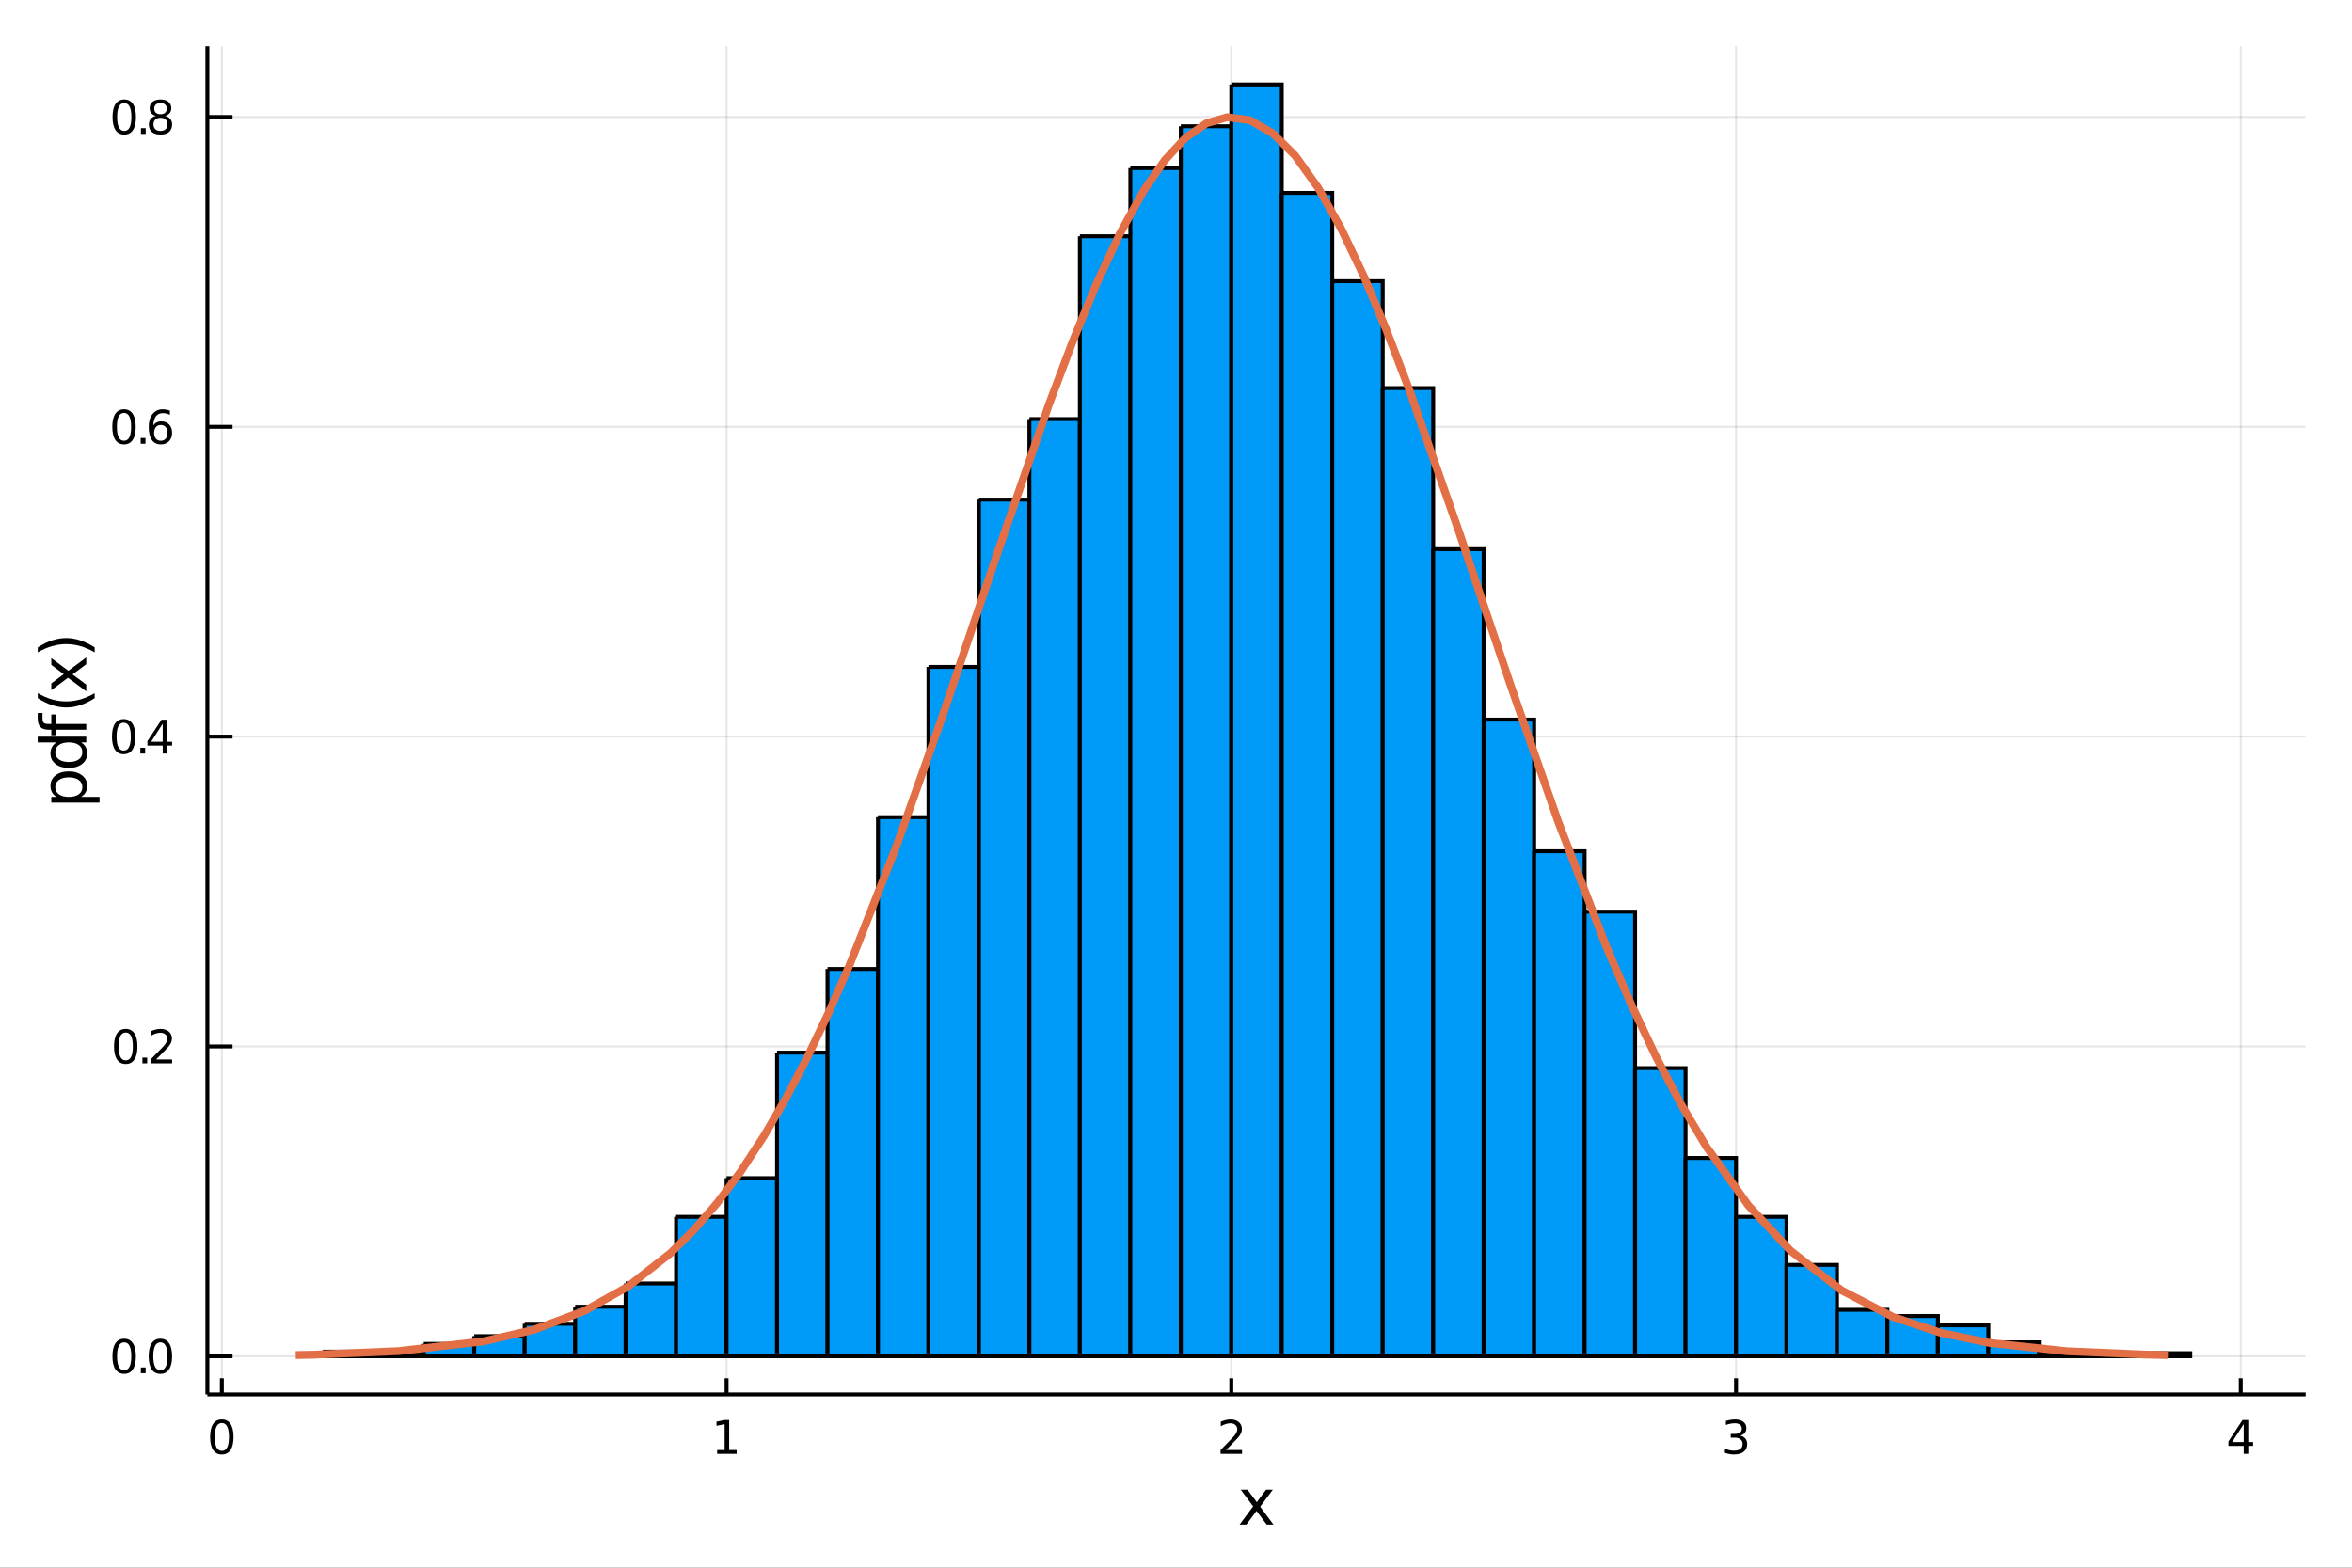<?xml version="1.0" encoding="utf-8"?>
<svg xmlns="http://www.w3.org/2000/svg" xmlns:xlink="http://www.w3.org/1999/xlink" width="600" height="400" viewBox="0 0 2400 1600">
<rect x="0" y="0" width="2400" height="1600" fill="#333333" stroke="none"/>
<defs>
  <clipPath id="clip550">
    <rect x="0" y="0" width="2400" height="1600"/>
  </clipPath>
</defs>
<path clip-path="url(#clip550)" d="
M0 1600 L2400 1600 L2400 0 L0 0  Z
  " fill="#ffffff" fill-rule="evenodd" fill-opacity="1"/>
<defs>
  <clipPath id="clip551">
    <rect x="480" y="0" width="1681" height="1600"/>
  </clipPath>
</defs>
<path clip-path="url(#clip550)" d="
M211.602 1423.18 L2352.76 1423.18 L2352.76 47.244 L211.602 47.244  Z
  " fill="#ffffff" fill-rule="evenodd" fill-opacity="1"/>
<defs>
  <clipPath id="clip552">
    <rect x="211" y="47" width="2142" height="1377"/>
  </clipPath>
</defs>
<polyline clip-path="url(#clip552)" style="stroke:#000000; stroke-width:2; stroke-opacity:0.1; fill:none" points="
  226.363,1423.18 226.363,47.244 
  "/>
<polyline clip-path="url(#clip552)" style="stroke:#000000; stroke-width:2; stroke-opacity:0.1; fill:none" points="
  741.395,1423.18 741.395,47.244 
  "/>
<polyline clip-path="url(#clip552)" style="stroke:#000000; stroke-width:2; stroke-opacity:0.1; fill:none" points="
  1256.43,1423.18 1256.43,47.244 
  "/>
<polyline clip-path="url(#clip552)" style="stroke:#000000; stroke-width:2; stroke-opacity:0.1; fill:none" points="
  1771.46,1423.18 1771.46,47.244 
  "/>
<polyline clip-path="url(#clip552)" style="stroke:#000000; stroke-width:2; stroke-opacity:0.1; fill:none" points="
  2286.49,1423.18 2286.49,47.244 
  "/>
<polyline clip-path="url(#clip550)" style="stroke:#000000; stroke-width:4; stroke-opacity:1; fill:none" points="
  211.602,1423.18 2352.76,1423.18 
  "/>
<polyline clip-path="url(#clip550)" style="stroke:#000000; stroke-width:4; stroke-opacity:1; fill:none" points="
  226.363,1423.18 226.363,1406.67 
  "/>
<polyline clip-path="url(#clip550)" style="stroke:#000000; stroke-width:4; stroke-opacity:1; fill:none" points="
  741.395,1423.18 741.395,1406.67 
  "/>
<polyline clip-path="url(#clip550)" style="stroke:#000000; stroke-width:4; stroke-opacity:1; fill:none" points="
  1256.43,1423.18 1256.43,1406.67 
  "/>
<polyline clip-path="url(#clip550)" style="stroke:#000000; stroke-width:4; stroke-opacity:1; fill:none" points="
  1771.46,1423.18 1771.46,1406.67 
  "/>
<polyline clip-path="url(#clip550)" style="stroke:#000000; stroke-width:4; stroke-opacity:1; fill:none" points="
  2286.49,1423.18 2286.49,1406.67 
  "/>
<path clip-path="url(#clip550)" d="M 0 0 M226.363 1452.37 Q222.752 1452.37 220.923 1455.94 Q219.118 1459.48 219.118 1466.61 Q219.118 1473.71 220.923 1477.28 Q222.752 1480.82 226.363 1480.82 Q229.997 1480.82 231.803 1477.28 Q233.632 1473.71 233.632 1466.61 Q233.632 1459.48 231.803 1455.94 Q229.997 1452.37 226.363 1452.37 M226.363 1448.67 Q232.173 1448.67 235.229 1453.27 Q238.308 1457.86 238.308 1466.61 Q238.308 1475.33 235.229 1479.94 Q232.173 1484.52 226.363 1484.52 Q220.553 1484.52 217.474 1479.94 Q214.419 1475.33 214.419 1466.61 Q214.419 1457.86 217.474 1453.27 Q220.553 1448.67 226.363 1448.67 Z" fill="#000000" fill-rule="evenodd" fill-opacity="1" /><path clip-path="url(#clip550)" d="M 0 0 M731.777 1479.92 L739.416 1479.92 L739.416 1453.55 L731.106 1455.22 L731.106 1450.96 L739.37 1449.29 L744.046 1449.29 L744.046 1479.92 L751.685 1479.92 L751.685 1483.85 L731.777 1483.85 L731.777 1479.92 Z" fill="#000000" fill-rule="evenodd" fill-opacity="1" /><path clip-path="url(#clip550)" d="M 0 0 M1251.08 1479.92 L1267.4 1479.92 L1267.4 1483.85 L1245.46 1483.85 L1245.46 1479.92 Q1248.12 1477.16 1252.7 1472.53 Q1257.31 1467.88 1258.49 1466.54 Q1260.73 1464.01 1261.61 1462.28 Q1262.52 1460.52 1262.52 1458.83 Q1262.52 1456.07 1260.57 1454.34 Q1258.65 1452.6 1255.55 1452.6 Q1253.35 1452.6 1250.9 1453.37 Q1248.46 1454.13 1245.69 1455.68 L1245.69 1450.96 Q1248.51 1449.82 1250.96 1449.25 Q1253.42 1448.67 1255.46 1448.67 Q1260.83 1448.67 1264.02 1451.35 Q1267.21 1454.04 1267.21 1458.53 Q1267.21 1460.66 1266.4 1462.58 Q1265.62 1464.48 1263.51 1467.07 Q1262.93 1467.74 1259.83 1470.96 Q1256.73 1474.15 1251.08 1479.92 Z" fill="#000000" fill-rule="evenodd" fill-opacity="1" /><path clip-path="url(#clip550)" d="M 0 0 M1775.71 1465.22 Q1779.06 1465.94 1780.94 1468.2 Q1782.84 1470.47 1782.84 1473.81 Q1782.84 1478.92 1779.32 1481.72 Q1775.8 1484.52 1769.32 1484.52 Q1767.14 1484.52 1764.83 1484.08 Q1762.54 1483.67 1760.08 1482.81 L1760.08 1478.3 Q1762.03 1479.43 1764.34 1480.01 Q1766.66 1480.59 1769.18 1480.59 Q1773.58 1480.59 1775.87 1478.85 Q1778.18 1477.12 1778.18 1473.81 Q1778.18 1470.75 1776.03 1469.04 Q1773.9 1467.3 1770.08 1467.3 L1766.05 1467.3 L1766.05 1463.46 L1770.27 1463.46 Q1773.72 1463.46 1775.55 1462.09 Q1777.37 1460.7 1777.37 1458.11 Q1777.37 1455.45 1775.48 1454.04 Q1773.6 1452.6 1770.08 1452.6 Q1768.16 1452.6 1765.96 1453.02 Q1763.76 1453.44 1761.12 1454.31 L1761.12 1450.15 Q1763.79 1449.41 1766.1 1449.04 Q1768.44 1448.67 1770.5 1448.67 Q1775.82 1448.67 1778.92 1451.1 Q1782.03 1453.5 1782.03 1457.63 Q1782.03 1460.5 1780.38 1462.49 Q1778.74 1464.45 1775.71 1465.22 Z" fill="#000000" fill-rule="evenodd" fill-opacity="1" /><path clip-path="url(#clip550)" d="M 0 0 M2289.5 1453.37 L2277.7 1471.81 L2289.5 1471.81 L2289.5 1453.37 M2288.27 1449.29 L2294.15 1449.29 L2294.15 1471.81 L2299.08 1471.81 L2299.08 1475.7 L2294.15 1475.7 L2294.15 1483.85 L2289.5 1483.85 L2289.5 1475.7 L2273.9 1475.7 L2273.9 1471.19 L2288.27 1449.29 Z" fill="#000000" fill-rule="evenodd" fill-opacity="1" /><path clip-path="url(#clip550)" d="M 0 0 M1298.79 1520.4 L1285.9 1537.74 L1299.46 1556.04 L1292.56 1556.04 L1282.18 1542.04 L1271.8 1556.04 L1264.9 1556.04 L1278.74 1537.39 L1266.07 1520.4 L1272.98 1520.4 L1282.43 1533.1 L1291.89 1520.4 L1298.79 1520.4 Z" fill="#000000" fill-rule="evenodd" fill-opacity="1" /><polyline clip-path="url(#clip552)" style="stroke:#000000; stroke-width:2; stroke-opacity:0.1; fill:none" points="
  211.602,1384.24 2352.76,1384.24 
  "/>
<polyline clip-path="url(#clip552)" style="stroke:#000000; stroke-width:2; stroke-opacity:0.1; fill:none" points="
  211.602,1068.03 2352.76,1068.03 
  "/>
<polyline clip-path="url(#clip552)" style="stroke:#000000; stroke-width:2; stroke-opacity:0.1; fill:none" points="
  211.602,751.813 2352.76,751.813 
  "/>
<polyline clip-path="url(#clip552)" style="stroke:#000000; stroke-width:2; stroke-opacity:0.1; fill:none" points="
  211.602,435.601 2352.76,435.601 
  "/>
<polyline clip-path="url(#clip552)" style="stroke:#000000; stroke-width:2; stroke-opacity:0.1; fill:none" points="
  211.602,119.388 2352.76,119.388 
  "/>
<polyline clip-path="url(#clip550)" style="stroke:#000000; stroke-width:4; stroke-opacity:1; fill:none" points="
  211.602,1423.18 211.602,47.244 
  "/>
<polyline clip-path="url(#clip550)" style="stroke:#000000; stroke-width:4; stroke-opacity:1; fill:none" points="
  211.602,1384.24 237.296,1384.24 
  "/>
<polyline clip-path="url(#clip550)" style="stroke:#000000; stroke-width:4; stroke-opacity:1; fill:none" points="
  211.602,1068.03 237.296,1068.03 
  "/>
<polyline clip-path="url(#clip550)" style="stroke:#000000; stroke-width:4; stroke-opacity:1; fill:none" points="
  211.602,751.813 237.296,751.813 
  "/>
<polyline clip-path="url(#clip550)" style="stroke:#000000; stroke-width:4; stroke-opacity:1; fill:none" points="
  211.602,435.601 237.296,435.601 
  "/>
<polyline clip-path="url(#clip550)" style="stroke:#000000; stroke-width:4; stroke-opacity:1; fill:none" points="
  211.602,119.388 237.296,119.388 
  "/>
<path clip-path="url(#clip550)" d="M 0 0 M126.691 1370.04 Q123.08 1370.04 121.251 1373.6 Q119.445 1377.14 119.445 1384.27 Q119.445 1391.38 121.251 1394.94 Q123.08 1398.49 126.691 1398.49 Q130.325 1398.49 132.13 1394.94 Q133.959 1391.38 133.959 1384.27 Q133.959 1377.14 132.13 1373.6 Q130.325 1370.04 126.691 1370.04 M126.691 1366.33 Q132.501 1366.33 135.556 1370.94 Q138.635 1375.52 138.635 1384.27 Q138.635 1393 135.556 1397.61 Q132.501 1402.19 126.691 1402.19 Q120.88 1402.19 117.802 1397.61 Q114.746 1393 114.746 1384.27 Q114.746 1375.52 117.802 1370.94 Q120.88 1366.33 126.691 1366.33 Z" fill="#000000" fill-rule="evenodd" fill-opacity="1" /><path clip-path="url(#clip550)" d="M 0 0 M143.704 1395.64 L148.589 1395.64 L148.589 1401.52 L143.704 1401.52 L143.704 1395.64 Z" fill="#000000" fill-rule="evenodd" fill-opacity="1" /><path clip-path="url(#clip550)" d="M 0 0 M163.658 1370.04 Q160.047 1370.04 158.218 1373.6 Q156.413 1377.14 156.413 1384.27 Q156.413 1391.38 158.218 1394.94 Q160.047 1398.49 163.658 1398.49 Q167.292 1398.49 169.098 1394.94 Q170.927 1391.38 170.927 1384.27 Q170.927 1377.14 169.098 1373.6 Q167.292 1370.04 163.658 1370.04 M163.658 1366.33 Q169.468 1366.33 172.524 1370.94 Q175.602 1375.52 175.602 1384.27 Q175.602 1393 172.524 1397.61 Q169.468 1402.19 163.658 1402.19 Q157.848 1402.19 154.769 1397.61 Q151.714 1393 151.714 1384.27 Q151.714 1375.52 154.769 1370.94 Q157.848 1366.33 163.658 1366.33 Z" fill="#000000" fill-rule="evenodd" fill-opacity="1" /><path clip-path="url(#clip550)" d="M 0 0 M128.288 1053.82 Q124.677 1053.82 122.848 1057.39 Q121.043 1060.93 121.043 1068.06 Q121.043 1075.17 122.848 1078.73 Q124.677 1082.27 128.288 1082.27 Q131.922 1082.27 133.728 1078.73 Q135.556 1075.17 135.556 1068.06 Q135.556 1060.93 133.728 1057.39 Q131.922 1053.82 128.288 1053.82 M128.288 1050.12 Q134.098 1050.12 137.154 1054.73 Q140.232 1059.31 140.232 1068.06 Q140.232 1076.79 137.154 1081.39 Q134.098 1085.98 128.288 1085.98 Q122.478 1085.98 119.399 1081.39 Q116.343 1076.79 116.343 1068.06 Q116.343 1059.31 119.399 1054.73 Q122.478 1050.12 128.288 1050.12 Z" fill="#000000" fill-rule="evenodd" fill-opacity="1" /><path clip-path="url(#clip550)" d="M 0 0 M145.302 1079.43 L150.186 1079.43 L150.186 1085.31 L145.302 1085.31 L145.302 1079.43 Z" fill="#000000" fill-rule="evenodd" fill-opacity="1" /><path clip-path="url(#clip550)" d="M 0 0 M159.283 1081.37 L175.602 1081.37 L175.602 1085.31 L153.658 1085.31 L153.658 1081.37 Q156.32 1078.62 160.903 1073.99 Q165.51 1069.33 166.69 1067.99 Q168.936 1065.47 169.815 1063.73 Q170.718 1061.97 170.718 1060.28 Q170.718 1057.53 168.774 1055.79 Q166.852 1054.06 163.751 1054.06 Q161.552 1054.06 159.098 1054.82 Q156.667 1055.58 153.89 1057.13 L153.89 1052.41 Q156.714 1051.28 159.167 1050.7 Q161.621 1050.12 163.658 1050.12 Q169.028 1050.12 172.223 1052.81 Q175.417 1055.49 175.417 1059.98 Q175.417 1062.11 174.607 1064.03 Q173.82 1065.93 171.714 1068.52 Q171.135 1069.19 168.033 1072.41 Q164.931 1075.61 159.283 1081.37 Z" fill="#000000" fill-rule="evenodd" fill-opacity="1" /><path clip-path="url(#clip550)" d="M 0 0 M126.205 737.612 Q122.593 737.612 120.765 741.177 Q118.959 744.718 118.959 751.848 Q118.959 758.954 120.765 762.519 Q122.593 766.061 126.205 766.061 Q129.839 766.061 131.644 762.519 Q133.473 758.954 133.473 751.848 Q133.473 744.718 131.644 741.177 Q129.839 737.612 126.205 737.612 M126.205 733.908 Q132.015 733.908 135.07 738.515 Q138.149 743.098 138.149 751.848 Q138.149 760.575 135.07 765.181 Q132.015 769.764 126.205 769.764 Q120.394 769.764 117.316 765.181 Q114.26 760.575 114.26 751.848 Q114.26 743.098 117.316 738.515 Q120.394 733.908 126.205 733.908 Z" fill="#000000" fill-rule="evenodd" fill-opacity="1" /><path clip-path="url(#clip550)" d="M 0 0 M143.218 763.214 L148.103 763.214 L148.103 769.093 L143.218 769.093 L143.218 763.214 Z" fill="#000000" fill-rule="evenodd" fill-opacity="1" /><path clip-path="url(#clip550)" d="M 0 0 M166.019 738.607 L154.214 757.056 L166.019 757.056 L166.019 738.607 M164.792 734.533 L170.672 734.533 L170.672 757.056 L175.602 757.056 L175.602 760.945 L170.672 760.945 L170.672 769.093 L166.019 769.093 L166.019 760.945 L150.417 760.945 L150.417 756.431 L164.792 734.533 Z" fill="#000000" fill-rule="evenodd" fill-opacity="1" /><path clip-path="url(#clip550)" d="M 0 0 M126.529 421.399 Q122.918 421.399 121.089 424.964 Q119.283 428.506 119.283 435.635 Q119.283 442.742 121.089 446.307 Q122.918 449.848 126.529 449.848 Q130.163 449.848 131.968 446.307 Q133.797 442.742 133.797 435.635 Q133.797 428.506 131.968 424.964 Q130.163 421.399 126.529 421.399 M126.529 417.696 Q132.339 417.696 135.394 422.302 Q138.473 426.885 138.473 435.635 Q138.473 444.362 135.394 448.969 Q132.339 453.552 126.529 453.552 Q120.718 453.552 117.64 448.969 Q114.584 444.362 114.584 435.635 Q114.584 426.885 117.64 422.302 Q120.718 417.696 126.529 417.696 Z" fill="#000000" fill-rule="evenodd" fill-opacity="1" /><path clip-path="url(#clip550)" d="M 0 0 M143.542 447.001 L148.427 447.001 L148.427 452.881 L143.542 452.881 L143.542 447.001 Z" fill="#000000" fill-rule="evenodd" fill-opacity="1" /><path clip-path="url(#clip550)" d="M 0 0 M164.075 433.737 Q160.927 433.737 159.075 435.89 Q157.246 438.043 157.246 441.793 Q157.246 445.519 159.075 447.695 Q160.927 449.848 164.075 449.848 Q167.223 449.848 169.052 447.695 Q170.903 445.519 170.903 441.793 Q170.903 438.043 169.052 435.89 Q167.223 433.737 164.075 433.737 M173.357 419.084 L173.357 423.344 Q171.598 422.51 169.792 422.071 Q168.01 421.631 166.251 421.631 Q161.621 421.631 159.167 424.756 Q156.737 427.881 156.39 434.2 Q157.755 432.186 159.815 431.121 Q161.876 430.033 164.352 430.033 Q169.561 430.033 172.57 433.205 Q175.602 436.353 175.602 441.793 Q175.602 447.117 172.454 450.334 Q169.306 453.552 164.075 453.552 Q158.079 453.552 154.908 448.969 Q151.737 444.362 151.737 435.635 Q151.737 427.441 155.626 422.58 Q159.515 417.696 166.065 417.696 Q167.825 417.696 169.607 418.043 Q171.413 418.39 173.357 419.084 Z" fill="#000000" fill-rule="evenodd" fill-opacity="1" /><path clip-path="url(#clip550)" d="M 0 0 M126.783 105.187 Q123.172 105.187 121.343 108.751 Q119.538 112.293 119.538 119.423 Q119.538 126.529 121.343 130.094 Q123.172 133.636 126.783 133.636 Q130.417 133.636 132.223 130.094 Q134.052 126.529 134.052 119.423 Q134.052 112.293 132.223 108.751 Q130.417 105.187 126.783 105.187 M126.783 101.483 Q132.593 101.483 135.649 106.089 Q138.728 110.673 138.728 119.423 Q138.728 128.15 135.649 132.756 Q132.593 137.339 126.783 137.339 Q120.973 137.339 117.894 132.756 Q114.839 128.15 114.839 119.423 Q114.839 110.673 117.894 106.089 Q120.973 101.483 126.783 101.483 Z" fill="#000000" fill-rule="evenodd" fill-opacity="1" /><path clip-path="url(#clip550)" d="M 0 0 M143.797 130.788 L148.681 130.788 L148.681 136.668 L143.797 136.668 L143.797 130.788 Z" fill="#000000" fill-rule="evenodd" fill-opacity="1" /><path clip-path="url(#clip550)" d="M 0 0 M163.751 120.256 Q160.417 120.256 158.496 122.038 Q156.598 123.821 156.598 126.946 Q156.598 130.071 158.496 131.853 Q160.417 133.636 163.751 133.636 Q167.084 133.636 169.005 131.853 Q170.927 130.048 170.927 126.946 Q170.927 123.821 169.005 122.038 Q167.107 120.256 163.751 120.256 M159.075 118.265 Q156.065 117.525 154.376 115.464 Q152.709 113.404 152.709 110.441 Q152.709 106.298 155.649 103.89 Q158.612 101.483 163.751 101.483 Q168.913 101.483 171.852 103.89 Q174.792 106.298 174.792 110.441 Q174.792 113.404 173.102 115.464 Q171.436 117.525 168.45 118.265 Q171.829 119.052 173.704 121.344 Q175.602 123.636 175.602 126.946 Q175.602 131.969 172.524 134.654 Q169.468 137.339 163.751 137.339 Q158.033 137.339 154.954 134.654 Q151.899 131.969 151.899 126.946 Q151.899 123.636 153.797 121.344 Q155.695 119.052 159.075 118.265 M157.362 110.881 Q157.362 113.566 159.028 115.071 Q160.718 116.576 163.751 116.576 Q166.76 116.576 168.45 115.071 Q170.163 113.566 170.163 110.881 Q170.163 108.196 168.45 106.691 Q166.76 105.187 163.751 105.187 Q160.718 105.187 159.028 106.691 Q157.362 108.196 157.362 110.881 Z" fill="#000000" fill-rule="evenodd" fill-opacity="1" /><path clip-path="url(#clip550)" d="M 0 0 M82.657 813.335 L101.563 813.335 L101.563 819.223 L52.356 819.223 L52.356 813.335 L57.767 813.335 Q54.584 811.489 53.056 808.688 Q51.497 805.855 51.497 801.94 Q51.497 795.447 56.653 791.405 Q61.809 787.331 70.212 787.331 Q78.615 787.331 83.771 791.405 Q88.927 795.447 88.927 801.94 Q88.927 805.855 87.399 808.688 Q85.84 811.489 82.657 813.335 M70.212 793.41 Q63.751 793.41 60.09 796.084 Q56.398 798.726 56.398 803.373 Q56.398 808.02 60.09 810.693 Q63.751 813.335 70.212 813.335 Q76.673 813.335 80.365 810.693 Q84.026 808.02 84.026 803.373 Q84.026 798.726 80.365 796.084 Q76.673 793.41 70.212 793.41 Z" fill="#000000" fill-rule="evenodd" fill-opacity="1" /><path clip-path="url(#clip550)" d="M 0 0 M57.767 757.731 L38.479 757.731 L38.479 751.874 L88.004 751.874 L88.004 757.731 L82.657 757.731 Q85.84 759.577 87.399 762.409 Q88.927 765.21 88.927 769.157 Q88.927 775.618 83.771 779.692 Q78.615 783.735 70.212 783.735 Q61.809 783.735 56.653 779.692 Q51.497 775.618 51.497 769.157 Q51.497 765.21 53.056 762.409 Q54.584 759.577 57.767 757.731 M70.212 777.687 Q76.673 777.687 80.365 775.045 Q84.026 772.372 84.026 767.725 Q84.026 763.078 80.365 760.404 Q76.673 757.731 70.212 757.731 Q63.751 757.731 60.09 760.404 Q56.398 763.078 56.398 767.725 Q56.398 772.372 60.09 775.045 Q63.751 777.687 70.212 777.687 Z" fill="#000000" fill-rule="evenodd" fill-opacity="1" /><path clip-path="url(#clip550)" d="M 0 0 M38.479 727.685 L43.349 727.685 L43.349 733.286 Q43.349 736.437 44.622 737.679 Q45.895 738.888 49.205 738.888 L52.356 738.888 L52.356 729.244 L56.908 729.244 L56.908 738.888 L88.004 738.888 L88.004 744.776 L56.908 744.776 L56.908 750.378 L52.356 750.378 L52.356 744.776 L49.874 744.776 Q43.922 744.776 41.216 742.007 Q38.479 739.238 38.479 733.223 L38.479 727.685 Z" fill="#000000" fill-rule="evenodd" fill-opacity="1" /><path clip-path="url(#clip550)" d="M 0 0 M38.543 707.473 Q45.863 711.738 53.025 713.807 Q60.186 715.876 67.538 715.876 Q74.891 715.876 82.116 713.807 Q89.309 711.707 96.598 707.473 L96.598 712.566 Q89.118 717.34 81.893 719.727 Q74.668 722.083 67.538 722.083 Q60.441 722.083 53.247 719.727 Q46.054 717.372 38.543 712.566 L38.543 707.473 Z" fill="#000000" fill-rule="evenodd" fill-opacity="1" /><path clip-path="url(#clip550)" d="M 0 0 M52.356 671.698 L69.703 684.589 L88.004 671.03 L88.004 677.937 L74 688.313 L88.004 698.689 L88.004 705.596 L69.353 691.75 L52.356 704.418 L52.356 697.511 L65.056 688.058 L52.356 678.605 L52.356 671.698 Z" fill="#000000" fill-rule="evenodd" fill-opacity="1" /><path clip-path="url(#clip550)" d="M 0 0 M38.543 665.81 L38.543 660.717 Q46.054 655.943 53.247 653.588 Q60.441 651.201 67.538 651.201 Q74.668 651.201 81.893 653.588 Q89.118 655.943 96.598 660.717 L96.598 665.81 Q89.309 661.577 82.116 659.508 Q74.891 657.407 67.538 657.407 Q60.186 657.407 53.025 659.508 Q45.863 661.577 38.543 665.81 Z" fill="#000000" fill-rule="evenodd" fill-opacity="1" /><path clip-path="url(#clip552)" d="
M329.37 1379.5 L329.37 1384.24 L380.873 1384.24 L380.873 1379.5 L329.37 1379.5 L329.37 1379.5  Z
  " fill="#009af9" fill-rule="evenodd" fill-opacity="1"/>
<polyline clip-path="url(#clip552)" style="stroke:#000000; stroke-width:4; stroke-opacity:1; fill:none" points="
  329.37,1379.5 329.37,1384.24 380.873,1384.24 380.873,1379.5 329.37,1379.5 
  "/>
<path clip-path="url(#clip552)" d="
M380.873 1381.08 L380.873 1384.24 L432.376 1384.24 L432.376 1381.08 L380.873 1381.08 L380.873 1381.08  Z
  " fill="#009af9" fill-rule="evenodd" fill-opacity="1"/>
<polyline clip-path="url(#clip552)" style="stroke:#000000; stroke-width:4; stroke-opacity:1; fill:none" points="
  380.873,1381.08 380.873,1384.24 432.376,1384.24 432.376,1381.08 380.873,1381.08 
  "/>
<path clip-path="url(#clip552)" d="
M432.376 1371.59 L432.376 1384.24 L483.879 1384.24 L483.879 1371.59 L432.376 1371.59 L432.376 1371.59  Z
  " fill="#009af9" fill-rule="evenodd" fill-opacity="1"/>
<polyline clip-path="url(#clip552)" style="stroke:#000000; stroke-width:4; stroke-opacity:1; fill:none" points="
  432.376,1371.59 432.376,1384.24 483.879,1384.24 483.879,1371.59 432.376,1371.59 
  "/>
<path clip-path="url(#clip552)" d="
M483.879 1363.68 L483.879 1384.24 L535.383 1384.24 L535.383 1363.68 L483.879 1363.68 L483.879 1363.68  Z
  " fill="#009af9" fill-rule="evenodd" fill-opacity="1"/>
<polyline clip-path="url(#clip552)" style="stroke:#000000; stroke-width:4; stroke-opacity:1; fill:none" points="
  483.879,1363.68 483.879,1384.24 535.383,1384.24 535.383,1363.68 483.879,1363.68 
  "/>
<path clip-path="url(#clip552)" d="
M535.383 1351.04 L535.383 1384.24 L586.886 1384.24 L586.886 1351.04 L535.383 1351.04 L535.383 1351.04  Z
  " fill="#009af9" fill-rule="evenodd" fill-opacity="1"/>
<polyline clip-path="url(#clip552)" style="stroke:#000000; stroke-width:4; stroke-opacity:1; fill:none" points="
  535.383,1351.04 535.383,1384.24 586.886,1384.24 586.886,1351.04 535.383,1351.04 
  "/>
<path clip-path="url(#clip552)" d="
M586.886 1333.64 L586.886 1384.24 L638.389 1384.24 L638.389 1333.64 L586.886 1333.64 L586.886 1333.64  Z
  " fill="#009af9" fill-rule="evenodd" fill-opacity="1"/>
<polyline clip-path="url(#clip552)" style="stroke:#000000; stroke-width:4; stroke-opacity:1; fill:none" points="
  586.886,1333.64 586.886,1384.24 638.389,1384.24 638.389,1333.64 586.886,1333.64 
  "/>
<path clip-path="url(#clip552)" d="
M638.389 1309.93 L638.389 1384.24 L689.892 1384.24 L689.892 1309.93 L638.389 1309.93 L638.389 1309.93  Z
  " fill="#009af9" fill-rule="evenodd" fill-opacity="1"/>
<polyline clip-path="url(#clip552)" style="stroke:#000000; stroke-width:4; stroke-opacity:1; fill:none" points="
  638.389,1309.93 638.389,1384.24 689.892,1384.24 689.892,1309.93 638.389,1309.93 
  "/>
<path clip-path="url(#clip552)" d="
M689.892 1241.94 L689.892 1384.24 L741.395 1384.24 L741.395 1241.94 L689.892 1241.94 L689.892 1241.94  Z
  " fill="#009af9" fill-rule="evenodd" fill-opacity="1"/>
<polyline clip-path="url(#clip552)" style="stroke:#000000; stroke-width:4; stroke-opacity:1; fill:none" points="
  689.892,1241.94 689.892,1384.24 741.395,1384.24 741.395,1241.94 689.892,1241.94 
  "/>
<path clip-path="url(#clip552)" d="
M741.395 1202.42 L741.395 1384.24 L792.899 1384.24 L792.899 1202.42 L741.395 1202.42 L741.395 1202.42  Z
  " fill="#009af9" fill-rule="evenodd" fill-opacity="1"/>
<polyline clip-path="url(#clip552)" style="stroke:#000000; stroke-width:4; stroke-opacity:1; fill:none" points="
  741.395,1202.42 741.395,1384.24 792.899,1384.24 792.899,1202.42 741.395,1202.42 
  "/>
<path clip-path="url(#clip552)" d="
M792.899 1074.35 L792.899 1384.24 L844.402 1384.24 L844.402 1074.35 L792.899 1074.35 L792.899 1074.35  Z
  " fill="#009af9" fill-rule="evenodd" fill-opacity="1"/>
<polyline clip-path="url(#clip552)" style="stroke:#000000; stroke-width:4; stroke-opacity:1; fill:none" points="
  792.899,1074.35 792.899,1384.24 844.402,1384.24 844.402,1074.35 792.899,1074.35 
  "/>
<path clip-path="url(#clip552)" d="
M844.402 988.973 L844.402 1384.24 L895.905 1384.24 L895.905 988.973 L844.402 988.973 L844.402 988.973  Z
  " fill="#009af9" fill-rule="evenodd" fill-opacity="1"/>
<polyline clip-path="url(#clip552)" style="stroke:#000000; stroke-width:4; stroke-opacity:1; fill:none" points="
  844.402,988.973 844.402,1384.24 895.905,1384.24 895.905,988.973 844.402,988.973 
  "/>
<path clip-path="url(#clip552)" d="
M895.905 834.028 L895.905 1384.24 L947.408 1384.24 L947.408 834.028 L895.905 834.028 L895.905 834.028  Z
  " fill="#009af9" fill-rule="evenodd" fill-opacity="1"/>
<polyline clip-path="url(#clip552)" style="stroke:#000000; stroke-width:4; stroke-opacity:1; fill:none" points="
  895.905,834.028 895.905,1384.24 947.408,1384.24 947.408,834.028 895.905,834.028 
  "/>
<path clip-path="url(#clip552)" d="
M947.408 680.665 L947.408 1384.24 L998.911 1384.24 L998.911 680.665 L947.408 680.665 L947.408 680.665  Z
  " fill="#009af9" fill-rule="evenodd" fill-opacity="1"/>
<polyline clip-path="url(#clip552)" style="stroke:#000000; stroke-width:4; stroke-opacity:1; fill:none" points="
  947.408,680.665 947.408,1384.24 998.911,1384.24 998.911,680.665 947.408,680.665 
  "/>
<path clip-path="url(#clip552)" d="
M998.911 509.911 L998.911 1384.24 L1050.41 1384.24 L1050.41 509.911 L998.911 509.911 L998.911 509.911  Z
  " fill="#009af9" fill-rule="evenodd" fill-opacity="1"/>
<polyline clip-path="url(#clip552)" style="stroke:#000000; stroke-width:4; stroke-opacity:1; fill:none" points="
  998.911,509.911 998.911,1384.24 1050.41,1384.24 1050.41,509.911 998.911,509.911 
  "/>
<path clip-path="url(#clip552)" d="
M1050.41 427.695 L1050.41 1384.24 L1101.92 1384.24 L1101.92 427.695 L1050.41 427.695 L1050.41 427.695  Z
  " fill="#009af9" fill-rule="evenodd" fill-opacity="1"/>
<polyline clip-path="url(#clip552)" style="stroke:#000000; stroke-width:4; stroke-opacity:1; fill:none" points="
  1050.41,427.695 1050.41,1384.24 1101.92,1384.24 1101.92,427.695 1050.41,427.695 
  "/>
<path clip-path="url(#clip552)" d="
M1101.92 241.13 L1101.92 1384.24 L1153.42 1384.24 L1153.42 241.13 L1101.92 241.13 L1101.92 241.13  Z
  " fill="#009af9" fill-rule="evenodd" fill-opacity="1"/>
<polyline clip-path="url(#clip552)" style="stroke:#000000; stroke-width:4; stroke-opacity:1; fill:none" points="
  1101.92,241.13 1101.92,1384.24 1153.42,1384.24 1153.42,241.13 1101.92,241.13 
  "/>
<path clip-path="url(#clip552)" d="
M1153.42 171.563 L1153.42 1384.24 L1204.92 1384.24 L1204.92 171.563 L1153.42 171.563 L1153.42 171.563  Z
  " fill="#009af9" fill-rule="evenodd" fill-opacity="1"/>
<polyline clip-path="url(#clip552)" style="stroke:#000000; stroke-width:4; stroke-opacity:1; fill:none" points="
  1153.42,171.563 1153.42,1384.24 1204.92,1384.24 1204.92,171.563 1153.42,171.563 
  "/>
<path clip-path="url(#clip552)" d="
M1204.92 128.874 L1204.92 1384.24 L1256.43 1384.24 L1256.43 128.874 L1204.92 128.874 L1204.92 128.874  Z
  " fill="#009af9" fill-rule="evenodd" fill-opacity="1"/>
<polyline clip-path="url(#clip552)" style="stroke:#000000; stroke-width:4; stroke-opacity:1; fill:none" points="
  1204.92,128.874 1204.92,1384.24 1256.43,1384.24 1256.43,128.874 1204.92,128.874 
  "/>
<path clip-path="url(#clip552)" d="
M1256.43 86.186 L1256.43 1384.24 L1307.93 1384.24 L1307.93 86.186 L1256.43 86.186 L1256.43 86.186  Z
  " fill="#009af9" fill-rule="evenodd" fill-opacity="1"/>
<polyline clip-path="url(#clip552)" style="stroke:#000000; stroke-width:4; stroke-opacity:1; fill:none" points="
  1256.43,86.186 1256.43,1384.24 1307.93,1384.24 1307.93,86.186 1256.43,86.186 
  "/>
<path clip-path="url(#clip552)" d="
M1307.93 196.86 L1307.93 1384.24 L1359.43 1384.24 L1359.43 196.86 L1307.93 196.86 L1307.93 196.86  Z
  " fill="#009af9" fill-rule="evenodd" fill-opacity="1"/>
<polyline clip-path="url(#clip552)" style="stroke:#000000; stroke-width:4; stroke-opacity:1; fill:none" points="
  1307.93,196.86 1307.93,1384.24 1359.43,1384.24 1359.43,196.86 1307.93,196.86 
  "/>
<path clip-path="url(#clip552)" d="
M1359.43 286.981 L1359.43 1384.24 L1410.94 1384.24 L1410.94 286.981 L1359.43 286.981 L1359.43 286.981  Z
  " fill="#009af9" fill-rule="evenodd" fill-opacity="1"/>
<polyline clip-path="url(#clip552)" style="stroke:#000000; stroke-width:4; stroke-opacity:1; fill:none" points="
  1359.43,286.981 1359.43,1384.24 1410.94,1384.24 1410.94,286.981 1359.43,286.981 
  "/>
<path clip-path="url(#clip552)" d="
M1410.94 396.074 L1410.94 1384.24 L1462.44 1384.24 L1462.44 396.074 L1410.94 396.074 L1410.94 396.074  Z
  " fill="#009af9" fill-rule="evenodd" fill-opacity="1"/>
<polyline clip-path="url(#clip552)" style="stroke:#000000; stroke-width:4; stroke-opacity:1; fill:none" points="
  1410.94,396.074 1410.94,1384.24 1462.44,1384.24 1462.44,396.074 1410.94,396.074 
  "/>
<path clip-path="url(#clip552)" d="
M1462.44 560.505 L1462.44 1384.24 L1513.94 1384.24 L1513.94 560.505 L1462.44 560.505 L1462.44 560.505  Z
  " fill="#009af9" fill-rule="evenodd" fill-opacity="1"/>
<polyline clip-path="url(#clip552)" style="stroke:#000000; stroke-width:4; stroke-opacity:1; fill:none" points="
  1462.44,560.505 1462.44,1384.24 1513.94,1384.24 1513.94,560.505 1462.44,560.505 
  "/>
<path clip-path="url(#clip552)" d="
M1513.94 734.421 L1513.94 1384.24 L1565.45 1384.24 L1565.45 734.421 L1513.94 734.421 L1513.94 734.421  Z
  " fill="#009af9" fill-rule="evenodd" fill-opacity="1"/>
<polyline clip-path="url(#clip552)" style="stroke:#000000; stroke-width:4; stroke-opacity:1; fill:none" points="
  1513.94,734.421 1513.94,1384.24 1565.45,1384.24 1565.45,734.421 1513.94,734.421 
  "/>
<path clip-path="url(#clip552)" d="
M1565.45 868.812 L1565.45 1384.24 L1616.95 1384.24 L1616.95 868.812 L1565.45 868.812 L1565.45 868.812  Z
  " fill="#009af9" fill-rule="evenodd" fill-opacity="1"/>
<polyline clip-path="url(#clip552)" style="stroke:#000000; stroke-width:4; stroke-opacity:1; fill:none" points="
  1565.45,868.812 1565.45,1384.24 1616.95,1384.24 1616.95,868.812 1565.45,868.812 
  "/>
<path clip-path="url(#clip552)" d="
M1616.95 930.473 L1616.95 1384.24 L1668.45 1384.24 L1668.45 930.473 L1616.95 930.473 L1616.95 930.473  Z
  " fill="#009af9" fill-rule="evenodd" fill-opacity="1"/>
<polyline clip-path="url(#clip552)" style="stroke:#000000; stroke-width:4; stroke-opacity:1; fill:none" points="
  1616.95,930.473 1616.95,1384.24 1668.45,1384.24 1668.45,930.473 1616.95,930.473 
  "/>
<path clip-path="url(#clip552)" d="
M1668.45 1090.16 L1668.45 1384.24 L1719.96 1384.24 L1719.96 1090.16 L1668.45 1090.16 L1668.45 1090.16  Z
  " fill="#009af9" fill-rule="evenodd" fill-opacity="1"/>
<polyline clip-path="url(#clip552)" style="stroke:#000000; stroke-width:4; stroke-opacity:1; fill:none" points="
  1668.45,1090.16 1668.45,1384.24 1719.96,1384.24 1719.96,1090.16 1668.45,1090.16 
  "/>
<path clip-path="url(#clip552)" d="
M1719.96 1181.86 L1719.96 1384.24 L1771.46 1384.24 L1771.46 1181.86 L1719.96 1181.86 L1719.96 1181.86  Z
  " fill="#009af9" fill-rule="evenodd" fill-opacity="1"/>
<polyline clip-path="url(#clip552)" style="stroke:#000000; stroke-width:4; stroke-opacity:1; fill:none" points="
  1719.96,1181.86 1719.96,1384.24 1771.46,1384.24 1771.46,1181.86 1719.96,1181.86 
  "/>
<path clip-path="url(#clip552)" d="
M1771.46 1241.94 L1771.46 1384.24 L1822.96 1384.24 L1822.96 1241.94 L1771.46 1241.94 L1771.46 1241.94  Z
  " fill="#009af9" fill-rule="evenodd" fill-opacity="1"/>
<polyline clip-path="url(#clip552)" style="stroke:#000000; stroke-width:4; stroke-opacity:1; fill:none" points="
  1771.46,1241.94 1771.46,1384.24 1822.96,1384.24 1822.96,1241.94 1771.46,1241.94 
  "/>
<path clip-path="url(#clip552)" d="
M1822.96 1290.96 L1822.96 1384.24 L1874.47 1384.24 L1874.47 1290.96 L1822.96 1290.96 L1822.96 1290.96  Z
  " fill="#009af9" fill-rule="evenodd" fill-opacity="1"/>
<polyline clip-path="url(#clip552)" style="stroke:#000000; stroke-width:4; stroke-opacity:1; fill:none" points="
  1822.96,1290.96 1822.96,1384.24 1874.47,1384.24 1874.47,1290.96 1822.96,1290.96 
  "/>
<path clip-path="url(#clip552)" d="
M1874.47 1336.81 L1874.47 1384.24 L1925.97 1384.24 L1925.97 1336.81 L1874.47 1336.81 L1874.47 1336.81  Z
  " fill="#009af9" fill-rule="evenodd" fill-opacity="1"/>
<polyline clip-path="url(#clip552)" style="stroke:#000000; stroke-width:4; stroke-opacity:1; fill:none" points="
  1874.47,1336.81 1874.47,1384.24 1925.97,1384.24 1925.97,1336.81 1874.47,1336.81 
  "/>
<path clip-path="url(#clip552)" d="
M1925.97 1343.13 L1925.97 1384.24 L1977.47 1384.24 L1977.47 1343.13 L1925.97 1343.13 L1925.97 1343.13  Z
  " fill="#009af9" fill-rule="evenodd" fill-opacity="1"/>
<polyline clip-path="url(#clip552)" style="stroke:#000000; stroke-width:4; stroke-opacity:1; fill:none" points="
  1925.97,1343.13 1925.97,1384.24 1977.47,1384.24 1977.47,1343.13 1925.97,1343.13 
  "/>
<path clip-path="url(#clip552)" d="
M1977.47 1352.62 L1977.47 1384.24 L2028.98 1384.24 L2028.98 1352.62 L1977.47 1352.62 L1977.47 1352.62  Z
  " fill="#009af9" fill-rule="evenodd" fill-opacity="1"/>
<polyline clip-path="url(#clip552)" style="stroke:#000000; stroke-width:4; stroke-opacity:1; fill:none" points="
  1977.47,1352.62 1977.47,1384.24 2028.98,1384.24 2028.98,1352.62 1977.47,1352.62 
  "/>
<path clip-path="url(#clip552)" d="
M2028.98 1370.01 L2028.98 1384.24 L2080.48 1384.24 L2080.48 1370.01 L2028.98 1370.01 L2028.98 1370.01  Z
  " fill="#009af9" fill-rule="evenodd" fill-opacity="1"/>
<polyline clip-path="url(#clip552)" style="stroke:#000000; stroke-width:4; stroke-opacity:1; fill:none" points="
  2028.98,1370.01 2028.98,1384.24 2080.48,1384.24 2080.48,1370.01 2028.98,1370.01 
  "/>
<path clip-path="url(#clip552)" d="
M2080.48 1381.08 L2080.48 1384.24 L2131.98 1384.24 L2131.98 1381.08 L2080.48 1381.08 L2080.48 1381.08  Z
  " fill="#009af9" fill-rule="evenodd" fill-opacity="1"/>
<polyline clip-path="url(#clip552)" style="stroke:#000000; stroke-width:4; stroke-opacity:1; fill:none" points="
  2080.48,1381.08 2080.48,1384.24 2131.98,1384.24 2131.98,1381.08 2080.48,1381.08 
  "/>
<path clip-path="url(#clip552)" d="
M2131.98 1384.24 L2131.98 1384.24 L2183.49 1384.24 L2183.49 1384.24 L2131.98 1384.24 L2131.98 1384.24  Z
  " fill="#009af9" fill-rule="evenodd" fill-opacity="1"/>
<polyline clip-path="url(#clip552)" style="stroke:#000000; stroke-width:4; stroke-opacity:1; fill:none" points="
  2131.98,1384.24 2131.98,1384.24 2183.49,1384.24 2131.98,1384.24 
  "/>
<path clip-path="url(#clip552)" d="
M2183.49 1381.08 L2183.49 1384.24 L2234.99 1384.24 L2234.99 1381.08 L2183.49 1381.08 L2183.49 1381.08  Z
  " fill="#009af9" fill-rule="evenodd" fill-opacity="1"/>
<polyline clip-path="url(#clip552)" style="stroke:#000000; stroke-width:4; stroke-opacity:1; fill:none" points="
  2183.49,1381.08 2183.49,1384.24 2234.99,1384.24 2234.99,1381.08 2183.49,1381.08 
  "/>
<polyline clip-path="url(#clip552)" style="stroke:#e26f46; stroke-width:8; stroke-opacity:1; fill:none" points="
  301.749,1382.98 311.077,1382.8 320.405,1382.6 406.659,1378.96 492.912,1369.09 544.747,1357.18 596.582,1337.83 640.407,1313.32 684.233,1278.96 708.037,1255.35 
  731.84,1227.79 755.643,1195.96 779.447,1159.59 801.392,1121.88 823.336,1080.06 845.281,1034.14 867.226,984.226 914.28,864.827 961.334,732.048 1015.85,570.117 
  1070.37,412.751 1094.59,348.475 1118.82,289.725 1143.04,237.885 1167.26,194.223 1188.51,163.538 1209.75,140.597 1230.99,125.862 1252.23,119.633 1275.39,122.677 
  1298.55,135.906 1321.71,158.999 1344.87,191.403 1368.17,232.621 1391.47,281.525 1414.76,337.005 1438.06,397.842 1489.58,544.993 1541.09,698.349 1590.11,838.919 
  1639.13,966.186 1664.61,1025.34 1690.09,1079.14 1715.58,1127.41 1741.06,1170.17 1783.96,1230.15 1826.87,1276.38 1879.24,1317.05 1931.62,1344.09 1980.86,1360.42 
  2030.1,1370.61 2108.98,1379.08 2187.87,1382.46 2200.01,1382.74 2212.14,1382.98 
  "/>
</svg>
